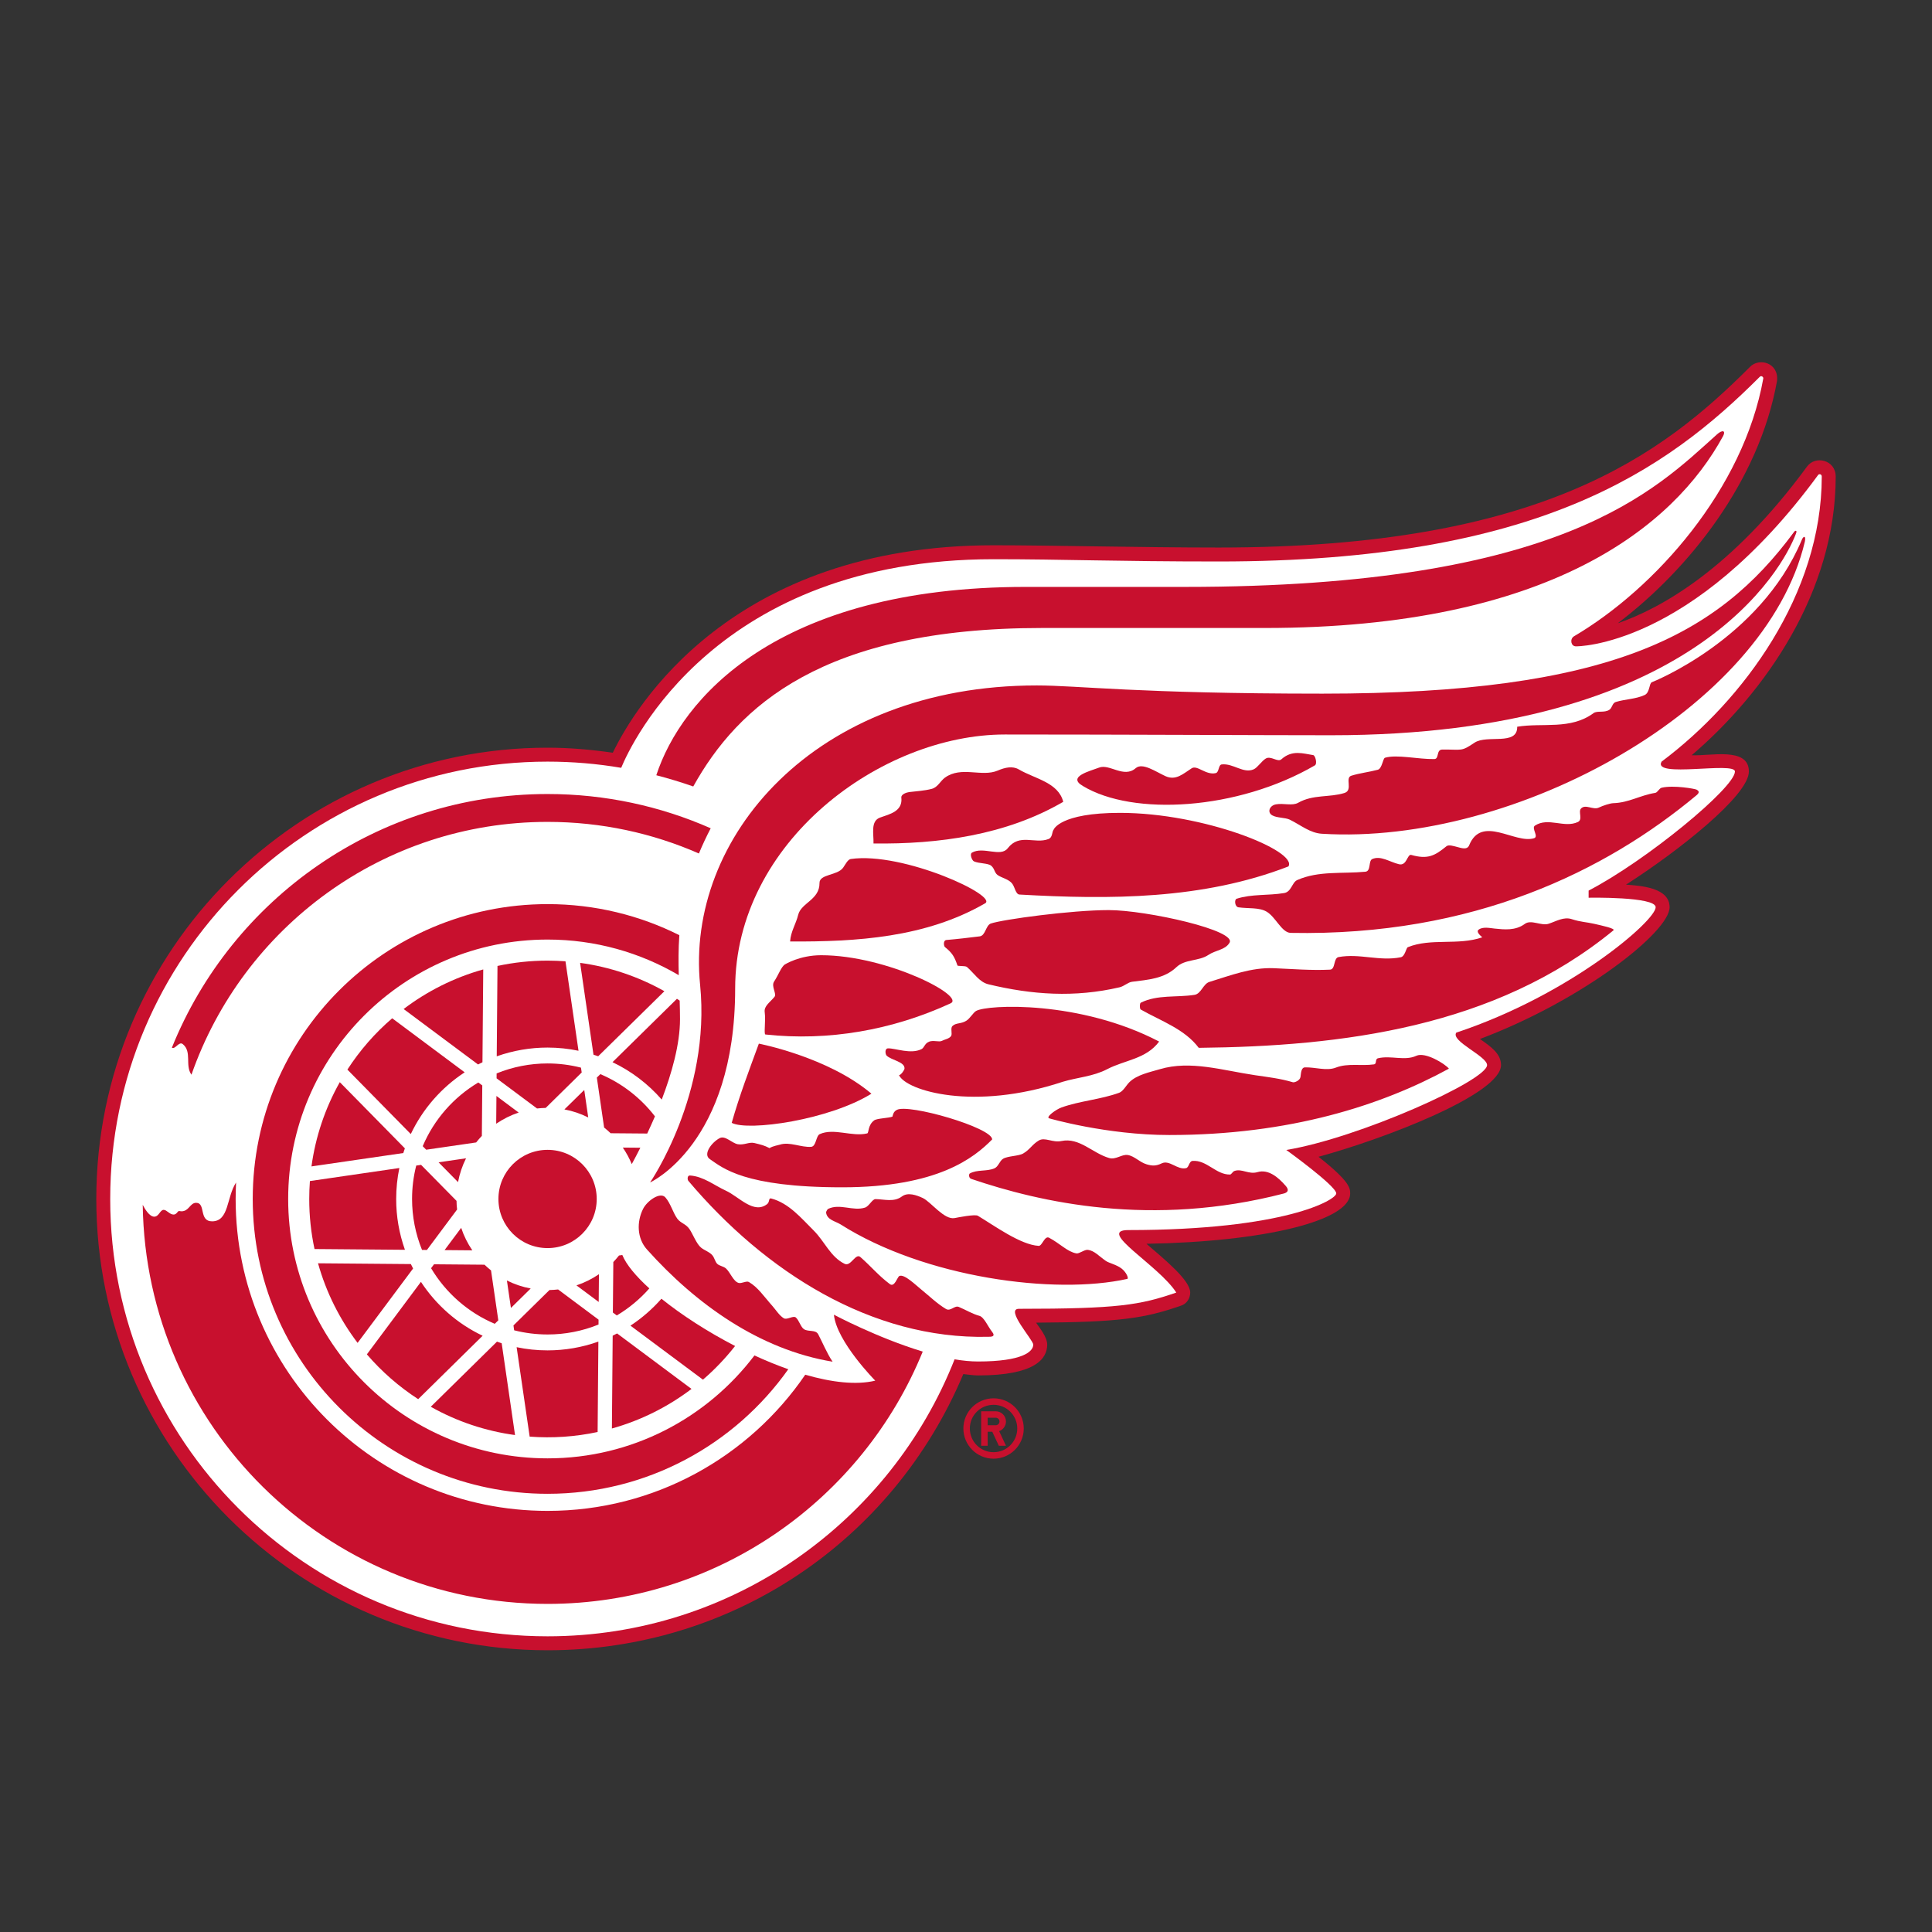 <svg width="64" height="64" viewBox="0 0 64 64" fill="none" xmlns="http://www.w3.org/2000/svg">
<rect x="0" y="0" width="64" height="64" fill="#333333" stroke="none"/>
<g clip-path="url(#clip0_33_1935)">
<path d="M32.913 46.321C32.361 46.321 31.913 46.768 31.913 47.321C31.913 47.872 32.361 48.321 32.913 48.321C33.465 48.321 33.913 47.872 33.913 47.321C33.913 46.768 33.465 46.321 32.913 46.321ZM32.913 48.106C32.81 48.106 32.707 48.086 32.612 48.047C32.517 48.007 32.43 47.949 32.357 47.876C32.284 47.803 32.226 47.717 32.187 47.621C32.148 47.526 32.127 47.424 32.127 47.321C32.127 46.887 32.478 46.536 32.913 46.536C33.347 46.536 33.698 46.887 33.698 47.321C33.698 47.755 33.347 48.106 32.913 48.106ZM33.324 47.089C33.324 47.044 33.315 47 33.298 46.959C33.281 46.918 33.256 46.88 33.224 46.849C33.193 46.818 33.155 46.793 33.114 46.776C33.073 46.759 33.029 46.75 32.984 46.75H32.502V47.892H32.717V47.428H32.87L33.087 47.892H33.324L33.098 47.408C33.164 47.385 33.221 47.341 33.261 47.284C33.302 47.227 33.324 47.159 33.324 47.089ZM32.984 47.214H32.717V46.964H32.984C33.053 46.964 33.109 47.02 33.109 47.089C33.109 47.122 33.096 47.154 33.073 47.177C33.049 47.2 33.017 47.214 32.984 47.214Z" fill="#C8102E"/>
<path d="M56.039 25.018C58.462 22.948 60.81 19.61 60.81 15.787C60.81 15.233 60.135 15.078 59.861 15.454C57.365 18.86 55.011 20.155 53.589 20.647C55.954 18.857 58.273 15.934 58.866 12.619C58.931 12.015 58.273 11.838 57.969 12.155C55.074 15.049 51.088 18.138 40.377 18.138C37.788 18.138 34.83 18.063 32.916 18.063C24.22 18.063 21.021 23.442 20.3 24.935C19.584 24.832 18.86 24.768 18.139 24.768C9.896 24.768 3.19 31.474 3.19 39.718C3.19 47.96 9.896 54.667 18.139 54.667C24.205 54.667 29.568 51.084 31.911 45.518C32.076 45.535 32.251 45.563 32.398 45.563C34.293 45.563 34.69 45.009 34.69 44.543C34.69 44.293 34.442 43.991 34.32 43.815C37.099 43.8 37.914 43.67 39.116 43.254C39.312 43.193 39.427 43.011 39.427 42.818C39.427 42.408 38.586 41.729 37.977 41.202C41.864 41.137 44.726 40.443 44.726 39.534C44.726 39.356 44.709 39.132 43.677 38.32C45.87 37.723 49.723 36.245 49.723 35.282C49.723 34.909 49.401 34.68 49.025 34.418C52.438 33.132 55.308 30.866 55.308 30.053C55.308 29.398 54.343 29.342 53.864 29.305C55.565 28.216 57.934 26.359 57.934 25.557C57.934 24.727 56.632 25.054 56.039 25.018H56.039Z" fill="#C8102E"/>
<path d="M55.042 25.23C57.762 23.192 60.348 19.672 60.348 15.787C60.348 15.705 60.267 15.693 60.233 15.727C56.029 21.467 52.205 21.411 52.205 21.411C52.038 21.411 51.998 21.176 52.131 21.084C54.846 19.487 57.758 16.193 58.411 12.538C58.42 12.489 58.347 12.43 58.296 12.481C55.208 15.569 50.964 18.6 40.377 18.6C36.986 18.6 35.217 18.525 32.916 18.525C23.735 18.525 20.912 24.627 20.578 25.435C19.772 25.298 18.956 25.23 18.139 25.23C10.138 25.23 3.651 31.716 3.651 39.718C3.651 47.719 10.138 54.205 18.139 54.205C24.265 54.205 29.503 50.402 31.622 45.029C31.893 45.075 32.154 45.101 32.398 45.101C33.874 45.101 34.228 44.772 34.228 44.543C34.228 44.387 33.285 43.356 33.753 43.356C37.027 43.356 37.764 43.233 38.966 42.818C38.389 41.916 36.3 40.748 37.376 40.748C42.564 40.748 44.265 39.746 44.265 39.534C44.265 39.286 42.61 38.094 42.61 38.094C45 37.7 49.261 35.794 49.261 35.282C49.261 34.986 48.046 34.488 48.241 34.207C52.03 32.947 54.846 30.498 54.846 30.053C54.846 29.696 52.625 29.738 52.625 29.738V29.502C54.546 28.503 57.472 26.089 57.472 25.557C57.472 25.219 54.726 25.786 55.042 25.23Z" fill="white"/>
<path d="M21.696 36.981C21.227 36.371 20.605 35.886 19.888 35.582L19.771 35.696L20.012 37.351C20.087 37.411 20.159 37.474 20.228 37.54L21.44 37.55C21.528 37.362 21.613 37.172 21.696 36.981ZM16.45 35.721L17.79 36.72C17.885 36.709 17.981 36.703 18.077 36.701L19.27 35.527L19.245 35.367C18.884 35.275 18.512 35.228 18.139 35.228C17.56 35.228 16.987 35.34 16.451 35.558L16.45 35.721ZM19.354 36.107L18.697 36.751C18.971 36.802 19.237 36.892 19.486 37.017L19.354 36.107ZM19.841 42.21C19.611 42.367 19.36 42.492 19.096 42.58L19.833 43.129L19.841 42.21H19.841ZM13.853 46.349L15.988 44.248C15.153 43.852 14.446 43.23 13.944 42.463L12.153 44.865C12.646 45.438 13.219 45.938 13.853 46.349ZM20.631 38.015C20.749 38.187 20.848 38.37 20.928 38.563C21.026 38.383 21.12 38.203 21.212 38.02L20.631 38.015ZM16.619 44.497C16.566 44.48 16.514 44.463 16.463 44.444L14.27 46.601C15.133 47.087 16.08 47.405 17.061 47.538L16.619 44.497ZM20.615 41.574L20.505 41.59C20.446 41.665 20.383 41.737 20.317 41.806L20.302 43.479L20.433 43.576C20.836 43.335 21.2 43.033 21.51 42.68C21.065 42.276 20.746 41.893 20.615 41.574ZM16.437 37.225C16.667 37.068 16.917 36.943 17.182 36.855L16.445 36.305L16.437 37.225V37.225ZM13.684 42.021C13.659 41.973 13.634 41.924 13.611 41.874L10.535 41.848C10.806 42.816 11.256 43.707 11.846 44.485L13.684 42.021ZM19.828 43.715L18.488 42.715C18.393 42.726 18.297 42.732 18.202 42.734L17.009 43.907L17.032 44.068C17.394 44.16 17.765 44.206 18.139 44.206C18.717 44.207 19.291 44.095 19.827 43.877L19.828 43.715ZM16.925 43.328L17.58 42.683C17.306 42.632 17.041 42.543 16.792 42.418L16.925 43.328ZM20.296 44.246L20.27 47.321C21.237 47.05 22.128 46.601 22.907 46.01L20.442 44.172C20.393 44.197 20.345 44.222 20.296 44.246ZM15.646 41.419C15.489 41.189 15.365 40.939 15.277 40.674L14.727 41.411L15.646 41.419V41.419ZM16.05 41.895L14.378 41.881L14.28 42.011C14.767 42.828 15.506 43.479 16.39 43.853L16.507 43.738L16.266 42.084C16.191 42.024 16.119 41.961 16.05 41.895ZM15.962 37.628L15.976 35.956L15.845 35.859C15.028 36.346 14.378 37.084 14.003 37.969L14.118 38.086L15.773 37.845C15.832 37.77 15.896 37.697 15.962 37.628ZM14.528 38.503L15.173 39.159C15.224 38.885 15.314 38.619 15.438 38.37L14.528 38.503ZM13.788 38.611C13.696 38.973 13.65 39.344 13.65 39.718C13.65 40.296 13.762 40.87 13.98 41.405L14.142 41.407L15.142 40.066C15.13 39.971 15.124 39.876 15.123 39.78L13.949 38.588L13.788 38.611V38.611ZM17.114 44.627L17.546 47.59C18.299 47.647 19.058 47.595 19.797 47.437L19.822 44.442C19.282 44.635 18.712 44.733 18.139 44.733C17.788 44.733 17.445 44.697 17.114 44.627ZM22.526 33.762C22.526 33.558 22.521 33.353 22.515 33.147C22.485 33.126 22.455 33.106 22.425 33.086L20.29 35.186C20.913 35.483 21.468 35.905 21.921 36.425C22.25 35.563 22.526 34.593 22.526 33.762V33.762ZM15.836 35.262C15.884 35.237 15.933 35.212 15.982 35.189L16.008 32.114C15.041 32.384 14.15 32.834 13.371 33.425L15.836 35.262ZM19.164 34.808L18.732 31.844C18.536 31.831 18.338 31.822 18.139 31.822C17.57 31.822 17.015 31.883 16.48 31.998L16.455 34.992C16.996 34.8 17.565 34.702 18.139 34.702C18.49 34.702 18.833 34.739 19.164 34.808ZM24.351 44.588C23.44 44.117 22.581 43.562 21.911 43.022C21.61 43.364 21.265 43.664 20.885 43.914L23.286 45.703C23.676 45.368 24.032 44.993 24.351 44.588ZM22.009 32.835C21.145 32.349 20.198 32.03 19.217 31.896L19.66 34.938C19.712 34.955 19.764 34.972 19.816 34.99L22.009 32.835ZM10.244 39.718C10.244 40.287 10.304 40.841 10.419 41.376L13.414 41.401C13.222 40.86 13.123 40.291 13.124 39.718C13.124 39.366 13.16 39.024 13.229 38.692L10.266 39.124C10.251 39.322 10.244 39.52 10.244 39.718ZM10.318 38.639L13.359 38.196C13.376 38.144 13.394 38.093 13.412 38.041L11.256 35.848C10.77 36.711 10.451 37.658 10.318 38.639ZM11.508 35.432L13.608 37.567C14.004 36.734 14.622 36.027 15.393 35.522L12.992 33.732C12.418 34.224 11.919 34.797 11.508 35.432Z" fill="#C8102E"/>
<path d="M18.139 41.345C19.038 41.345 19.767 40.617 19.767 39.718C19.767 38.818 19.038 38.09 18.139 38.09C17.24 38.09 16.511 38.818 16.511 39.718C16.511 40.617 17.24 41.345 18.139 41.345Z" fill="#C8102E"/>
<path d="M18.139 29.95C12.745 29.95 8.372 34.323 8.372 39.718C8.372 45.112 12.745 49.484 18.139 49.484C21.432 49.484 24.344 47.855 26.113 45.358C25.742 45.227 25.365 45.073 24.992 44.901C23.423 46.972 20.937 48.31 18.139 48.31C13.393 48.31 9.546 44.463 9.546 39.718C9.546 34.972 13.393 31.124 18.139 31.124C19.724 31.124 21.21 31.555 22.485 32.304C22.473 31.878 22.471 31.44 22.504 30.979C21.191 30.321 19.708 29.95 18.139 29.95Z" fill="#C8102E"/>
<path d="M28.994 45.736C28.363 45.888 27.549 45.792 26.675 45.539C24.815 48.262 21.686 50.05 18.139 50.05C12.433 50.05 7.806 45.424 7.806 39.718C7.806 39.535 7.812 39.353 7.82 39.173C7.501 39.658 7.593 40.458 7.026 40.458C6.577 40.458 6.826 39.845 6.497 39.845C6.293 39.845 6.264 40.126 6.009 40.126C5.98 40.126 5.953 40.116 5.934 40.116C5.879 40.116 5.855 40.234 5.751 40.234C5.619 40.234 5.526 40.078 5.421 40.078C5.303 40.078 5.265 40.304 5.108 40.304C4.947 40.304 4.791 40.035 4.728 39.911C4.831 47.23 10.796 53.131 18.139 53.131C23.758 53.131 28.57 49.675 30.567 44.773C29.062 44.318 27.624 43.551 27.624 43.551C27.716 44.447 28.994 45.736 28.994 45.736ZM6.057 34.589C6.367 34.845 6.12 35.293 6.342 35.601C8.044 30.725 12.682 27.226 18.139 27.226C19.922 27.226 21.617 27.6 23.152 28.273C23.27 27.989 23.401 27.71 23.543 27.438C21.889 26.709 20.061 26.303 18.139 26.303C12.503 26.303 7.68 29.78 5.694 34.705C5.805 34.777 5.926 34.481 6.057 34.589ZM34.518 20.803H41.898C51.326 20.803 55.454 17.433 57.08 14.445C57.174 14.265 57.059 14.227 56.88 14.387C54.827 16.228 51.764 19.442 39.26 19.442H33.983C25.683 19.442 22.557 23.185 21.741 25.681C22.154 25.788 22.563 25.912 22.965 26.053C24.441 23.397 27.253 20.803 34.518 20.803Z" fill="#C8102E"/>
<path d="M34.345 22.706C26.959 22.706 22.706 27.779 23.192 32.625C23.555 36.236 21.535 39.17 21.535 39.17C21.535 39.17 24.353 37.894 24.353 32.752C24.353 27.878 29.201 24.331 33.288 24.331C37.239 24.331 41.824 24.356 44.097 24.356C56.152 24.356 59.069 18.786 59.485 17.699C59.558 17.536 59.452 17.569 59.413 17.645C56.896 21.04 53.371 22.978 43.808 22.978C37.665 22.978 35.722 22.706 34.345 22.706Z" fill="#C8102E"/>
<path d="M37.099 26.927C35.104 26.927 34.904 27.482 34.904 27.482C34.841 27.559 34.873 27.741 34.733 27.794C34.278 27.97 33.774 27.593 33.382 28.1C33.145 28.407 32.57 28.029 32.197 28.245C32.114 28.294 32.199 28.506 32.264 28.534C32.438 28.611 32.726 28.588 32.834 28.678C32.949 28.772 32.939 28.906 33.045 28.985C33.177 29.081 33.424 29.124 33.534 29.276C33.62 29.393 33.647 29.626 33.772 29.633C36.766 29.803 39.839 29.802 42.68 28.702C43.001 28.195 39.893 26.927 37.099 26.927ZM25.332 33.529C25.371 33.818 25.296 34.263 25.356 34.269C27.439 34.496 29.555 34.126 31.483 33.24C32.02 33.013 29.389 31.643 27.2 31.643C26.489 31.643 26.005 31.946 26.005 31.946C25.883 32.016 25.785 32.302 25.643 32.515C25.537 32.673 25.74 32.921 25.655 33.023C25.498 33.212 25.304 33.328 25.332 33.528V33.529ZM28.181 28.456C28.081 28.473 28.005 28.637 27.93 28.743C27.741 29.009 27.142 28.95 27.147 29.253C27.154 29.806 26.538 29.907 26.441 30.305C26.364 30.617 26.196 30.852 26.173 31.188C28.384 31.2 30.659 31.058 32.619 29.932C33.131 29.699 29.919 28.205 28.181 28.456ZM35.221 26.561C35.06 25.919 34.282 25.799 33.751 25.489C33.541 25.366 33.294 25.422 33.051 25.526C32.524 25.752 31.847 25.368 31.304 25.759C31.149 25.871 31.066 26.08 30.866 26.132C30.618 26.197 30.367 26.207 30.114 26.239C30.021 26.252 29.846 26.315 29.858 26.42C29.908 26.871 29.489 26.965 29.156 27.082C28.83 27.196 28.946 27.625 28.936 27.941C31.09 27.969 33.331 27.665 35.221 26.561ZM24.239 37.196C24.793 37.484 27.471 37.097 28.867 36.23C27.433 35.013 25.138 34.572 25.138 34.572C24.82 35.44 24.491 36.304 24.239 37.196V37.196Z" fill="#C8102E"/>
<path d="M23.838 37.703C23.576 37.842 23.276 38.237 23.514 38.397C23.939 38.685 24.644 39.331 27.896 39.331C31.063 39.331 32.268 38.352 32.867 37.745C32.867 37.352 30.081 36.55 29.707 36.768C29.592 36.825 29.578 36.94 29.563 36.99C29.438 37.039 29.051 37.046 28.959 37.113C28.743 37.271 28.786 37.53 28.728 37.545C28.234 37.668 27.621 37.357 27.154 37.57C27.028 37.628 27.039 37.977 26.872 37.99C26.534 38.015 26.161 37.814 25.838 37.917C25.781 37.936 25.606 37.961 25.491 38.033C25.314 37.942 25.22 37.92 24.988 37.864C24.817 37.822 24.651 37.94 24.441 37.904C24.245 37.87 24.024 37.604 23.838 37.703ZM36.679 35.417C37.264 35.112 37.968 35.084 38.398 34.503C35.773 33.132 32.707 33.273 32.333 33.49C32.24 33.544 32.133 33.735 32.016 33.81C31.835 33.928 31.668 33.871 31.549 33.991C31.477 34.062 31.556 34.251 31.505 34.321C31.439 34.414 31.294 34.43 31.203 34.479C31.111 34.53 30.916 34.447 30.771 34.509C30.627 34.57 30.621 34.705 30.527 34.753C30.175 34.932 29.664 34.724 29.421 34.728C29.296 34.73 29.329 34.928 29.369 34.967C29.526 35.123 29.98 35.17 29.963 35.4C29.959 35.448 29.85 35.608 29.781 35.617C30.022 36.131 32.261 36.812 35.206 35.835C35.698 35.687 36.206 35.663 36.679 35.417V35.417ZM40.03 31.633C40.271 31.472 40.578 31.47 40.721 31.242C41.039 30.829 37.972 30.148 36.728 30.148C35.491 30.148 33.207 30.458 32.816 30.595C32.653 30.663 32.645 30.994 32.454 31.018C32.087 31.063 31.724 31.107 31.355 31.138C31.234 31.148 31.264 31.342 31.302 31.372C31.542 31.566 31.616 31.686 31.717 31.983C31.727 32.011 31.976 31.986 32.031 32.032C32.27 32.239 32.442 32.534 32.742 32.606C34.194 32.955 35.598 33.051 37.085 32.706C37.244 32.669 37.361 32.54 37.503 32.522C38.024 32.455 38.567 32.423 38.971 32.038C39.257 31.766 39.712 31.847 40.03 31.633ZM43.557 25.354C43.643 25.301 43.573 25.025 43.502 25.014C43.169 24.964 42.808 24.829 42.448 25.152C42.326 25.262 42.099 25.026 41.93 25.128C41.794 25.209 41.659 25.427 41.532 25.484C41.187 25.637 40.852 25.278 40.47 25.323C40.358 25.335 40.386 25.584 40.274 25.61C39.946 25.688 39.66 25.331 39.475 25.451C39.191 25.634 38.953 25.866 38.61 25.712C38.281 25.562 37.846 25.251 37.621 25.447C37.23 25.789 36.755 25.294 36.411 25.427C36.119 25.54 35.336 25.727 35.87 26.036C37.53 27.041 40.997 26.842 43.557 25.354V25.354ZM27.103 44.198C27.016 44.041 26.792 44.125 26.637 44.034C26.525 43.966 26.471 43.733 26.361 43.642C26.277 43.572 26.072 43.731 25.966 43.67C25.817 43.582 25.703 43.393 25.587 43.262C25.457 43.118 25.338 42.962 25.21 42.818C25.091 42.683 24.963 42.559 24.81 42.469C24.728 42.42 24.569 42.525 24.469 42.499C24.294 42.452 24.191 42.147 24.048 42.019C23.965 41.946 23.833 41.936 23.76 41.867C23.686 41.795 23.67 41.662 23.591 41.575C23.487 41.461 23.335 41.421 23.223 41.329C23.071 41.204 22.957 40.889 22.839 40.715C22.722 40.541 22.549 40.522 22.436 40.37C22.296 40.179 22.213 39.858 22.041 39.665C21.868 39.47 21.436 39.781 21.304 40.044C21.087 40.474 21.1 41.021 21.43 41.389C23.055 43.205 25.166 44.711 27.581 45.108C27.401 44.849 27.211 44.395 27.103 44.198ZM32.447 43.59C32.201 43.522 31.985 43.386 31.76 43.293C31.621 43.236 31.487 43.451 31.337 43.362C31.034 43.181 30.773 42.922 30.532 42.729C30.34 42.576 29.957 42.192 29.792 42.269C29.727 42.298 29.634 42.655 29.477 42.537C29.099 42.254 28.854 41.95 28.501 41.641C28.34 41.5 28.186 41.965 27.981 41.867C27.509 41.637 27.32 41.127 26.957 40.765C26.534 40.343 26.13 39.855 25.547 39.701C25.451 39.676 25.504 39.817 25.413 39.887C24.969 40.234 24.479 39.642 24.048 39.444C23.651 39.261 23.303 38.97 22.857 38.94C22.763 38.933 22.767 39.076 22.803 39.118C25.341 42.121 28.864 44.374 32.733 44.283C32.822 44.281 33.006 44.291 32.855 44.105C32.735 43.957 32.6 43.633 32.447 43.59ZM36.04 41.403C35.927 41.386 35.752 41.539 35.654 41.52C35.354 41.464 35.117 41.195 34.753 41.002C34.602 40.923 34.524 41.278 34.407 41.271C33.803 41.236 32.931 40.596 32.393 40.274C32.297 40.216 31.721 40.331 31.626 40.35C31.279 40.42 30.839 39.813 30.567 39.685C30.36 39.589 30.073 39.487 29.877 39.634C29.611 39.832 29.296 39.726 29.005 39.722C28.892 39.719 28.792 39.96 28.652 40.004C28.255 40.131 27.816 39.855 27.427 40.049C27.415 40.055 27.362 40.136 27.365 40.164C27.392 40.408 27.665 40.45 27.844 40.559C30.634 42.329 34.942 42.902 37.343 42.365C37.397 42.348 37.312 42.143 37.15 42.019C36.983 41.891 36.736 41.842 36.632 41.769C36.39 41.6 36.26 41.436 36.04 41.403ZM41.656 38.828C41.361 38.915 41.133 38.699 40.887 38.792C40.831 38.814 40.792 38.907 40.745 38.908C40.283 38.917 39.975 38.419 39.504 38.457C39.387 38.466 39.39 38.672 39.291 38.696C39 38.764 38.743 38.412 38.482 38.538C38.295 38.63 38.164 38.623 37.985 38.57C37.753 38.502 37.581 38.296 37.358 38.261C37.16 38.23 36.965 38.426 36.742 38.361C36.188 38.2 35.757 37.672 35.161 37.798C34.867 37.861 34.614 37.659 34.411 37.781C34.189 37.913 34.125 38.074 33.899 38.208C33.746 38.301 33.388 38.289 33.228 38.386C33.107 38.461 33.076 38.648 32.937 38.705C32.677 38.813 32.368 38.736 32.124 38.874C32.095 38.89 32.079 39.027 32.184 39.056C34.459 39.827 38.14 40.675 42.538 39.534C42.673 39.493 42.702 39.411 42.591 39.284C42.35 39.005 42.018 38.72 41.656 38.828ZM46.919 34.974C46.53 35.154 46.08 34.954 45.65 35.056C45.537 35.083 45.623 35.243 45.511 35.259C45.088 35.319 44.65 35.211 44.254 35.365C43.945 35.486 43.573 35.349 43.232 35.358C43.103 35.361 43.1 35.535 43.08 35.676C43.062 35.795 42.881 35.867 42.828 35.851C42.406 35.725 42.001 35.68 41.573 35.617C40.498 35.458 39.434 35.117 38.424 35.418C38.094 35.517 37.657 35.6 37.404 35.857C37.307 35.956 37.204 36.152 37.075 36.199C36.456 36.424 35.782 36.466 35.166 36.685C34.98 36.751 34.625 37.012 34.758 37.047C34.758 37.047 36.659 37.599 38.734 37.599C42.727 37.599 45.771 36.616 47.997 35.401C47.87 35.24 47.213 34.837 46.919 34.974ZM51.3 30.601C51.056 30.681 50.721 30.45 50.512 30.605C50.199 30.835 49.832 30.793 49.511 30.76C49.358 30.744 49.118 30.69 48.982 30.796C48.894 30.865 49.02 30.976 49.102 31.05C48.294 31.328 47.403 31.066 46.636 31.377C46.579 31.4 46.544 31.682 46.403 31.71C45.699 31.852 45.041 31.576 44.343 31.704C44.166 31.736 44.245 32.112 44.059 32.121C43.432 32.151 42.822 32.099 42.197 32.073C41.452 32.042 40.766 32.312 40.064 32.527C39.855 32.59 39.792 32.922 39.568 32.956C38.96 33.049 38.342 32.942 37.789 33.216C37.751 33.234 37.749 33.42 37.789 33.442C38.468 33.826 39.246 34.091 39.71 34.711C44.432 34.661 49.514 34.044 53.446 30.82C53.524 30.757 53.058 30.66 52.807 30.602C52.563 30.545 52.362 30.545 52.066 30.448C51.802 30.361 51.558 30.516 51.3 30.601ZM56.204 26.159C56.156 26.13 55.441 26.001 55.046 26.094C54.961 26.114 54.911 26.252 54.832 26.265C54.322 26.347 53.962 26.59 53.444 26.606C53.336 26.609 53.102 26.686 52.963 26.752C52.775 26.843 52.517 26.623 52.37 26.787C52.276 26.893 52.441 27.149 52.269 27.23C51.817 27.442 51.29 27.061 50.847 27.349C50.719 27.432 50.983 27.714 50.818 27.767C50.182 27.965 49.083 26.979 48.667 28.003C48.602 28.164 48.403 28.091 48.279 28.059C48.158 28.028 47.988 27.972 47.917 28.032C47.528 28.349 47.299 28.475 46.751 28.321C46.613 28.282 46.61 28.693 46.341 28.628C46.033 28.554 45.738 28.332 45.456 28.458C45.326 28.516 45.422 28.858 45.231 28.877C44.466 28.95 43.677 28.84 42.972 29.153C42.798 29.23 42.782 29.543 42.538 29.584C42.001 29.672 41.466 29.61 40.965 29.772C40.883 29.799 40.902 30.038 41.026 30.056C41.348 30.103 41.713 30.053 41.96 30.201C42.263 30.381 42.455 30.891 42.752 30.903C48.817 31.02 53.199 28.847 56.204 26.34C56.323 26.237 56.261 26.194 56.204 26.159ZM54.717 22.601C54.626 22.643 54.655 22.943 54.482 23.023C54.183 23.161 53.844 23.157 53.525 23.254C53.404 23.291 53.411 23.451 53.31 23.514C53.14 23.622 52.911 23.533 52.787 23.624C52.021 24.186 51.11 23.934 50.259 24.074C50.273 24.716 49.26 24.324 48.845 24.603C48.392 24.907 48.453 24.824 47.778 24.83C47.569 24.832 47.682 25.142 47.513 25.145C46.976 25.155 46.281 24.984 45.88 25.101C45.808 25.122 45.785 25.46 45.642 25.499C45.35 25.577 45.043 25.609 44.763 25.697C44.545 25.766 44.829 26.176 44.538 26.268C44.045 26.424 43.501 26.31 43.003 26.593C42.808 26.704 42.521 26.599 42.268 26.645C42.052 26.684 41.969 26.911 42.146 27.01C42.305 27.1 42.572 27.077 42.729 27.154C43.093 27.334 43.396 27.595 43.788 27.619C50.195 28.014 58.482 23.459 59.788 17.943C59.833 17.721 59.731 17.762 59.686 17.886C58.296 21.196 54.717 22.601 54.717 22.601Z" fill="#C8102E"/>
</g>
<defs>
<clipPath id="clip0_33_1935">
<rect width="64" height="42.667" fill="white" transform="translate(0 12)"/>
</clipPath>
</defs>
</svg>
